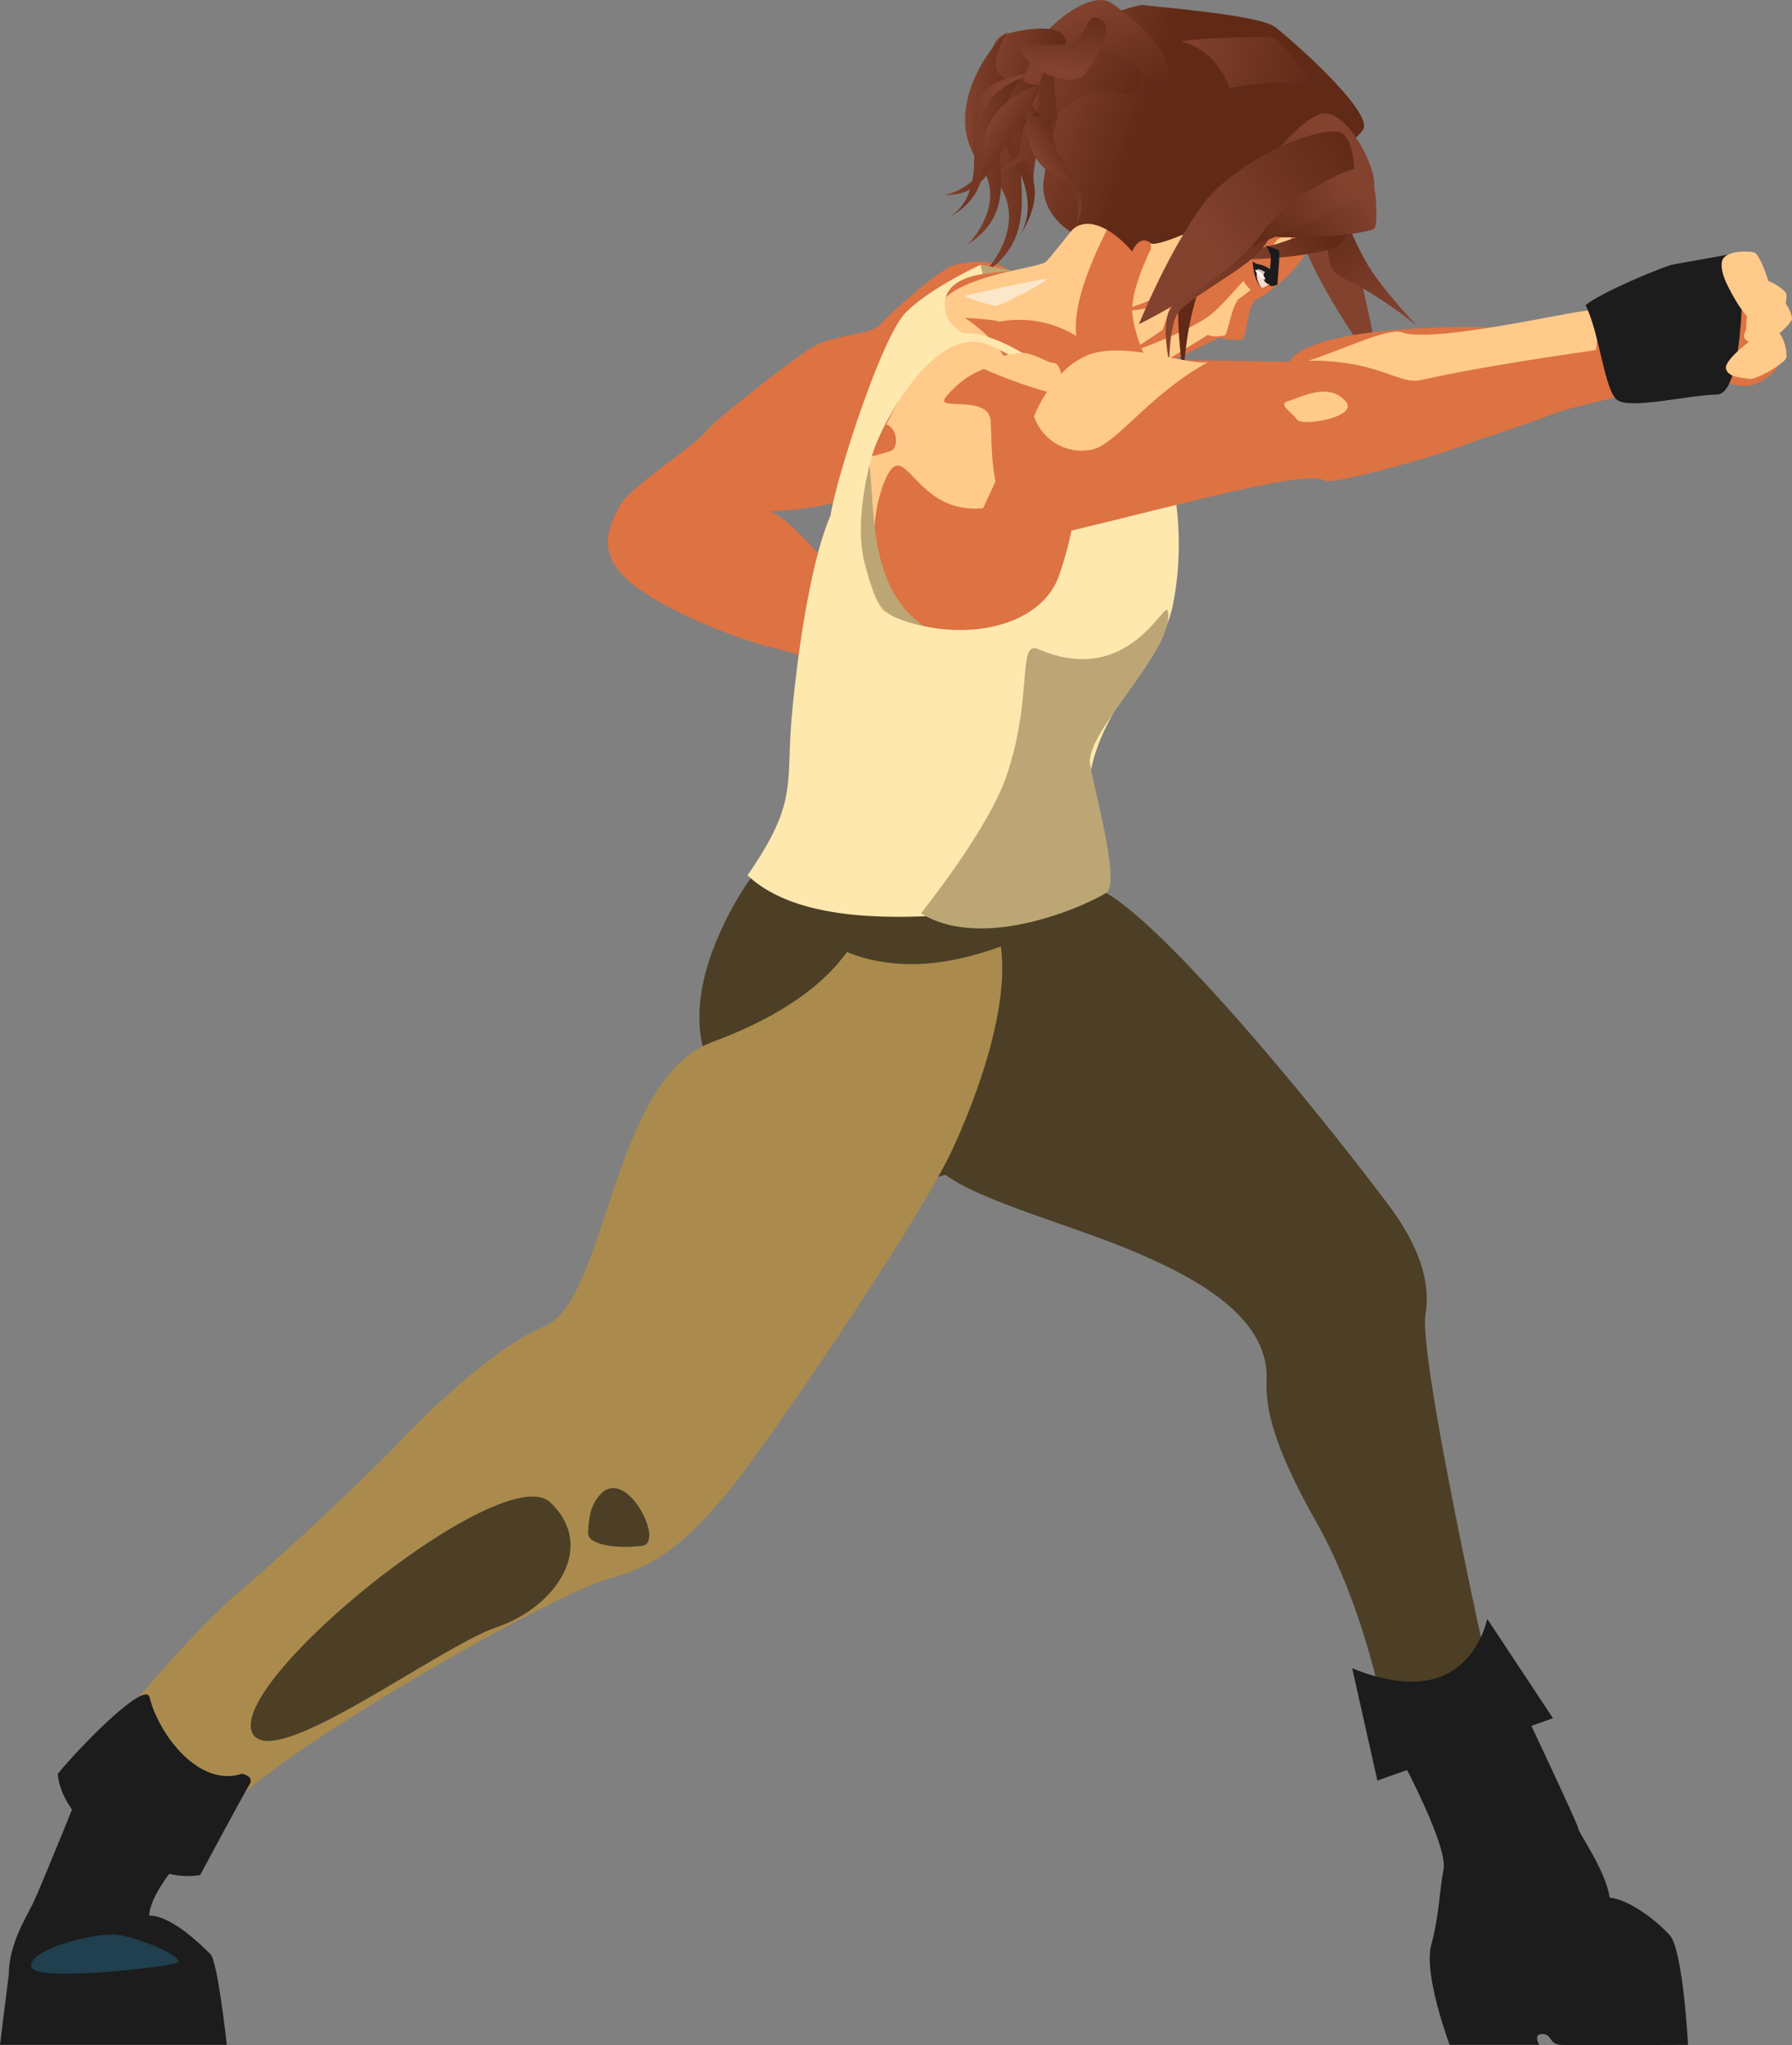 <svg xmlns="http://www.w3.org/2000/svg" xmlns:xlink="http://www.w3.org/1999/xlink" viewBox="0 0 548.77 626.07"><rect x="0" y="0" width="548.77" height="626.07" fill="#808080" stroke="none"/><defs><linearGradient id="linear-gradient" x1="-3132.24" y1="-4508.23" x2="-3093.9" y2="-4546.57" gradientTransform="matrix(0.6, -0.65, 0.74, 0.68, 5596.75, 1100.7)" gradientUnits="userSpaceOnUse"><stop offset="0" stop-color="#82422e"/><stop offset="1" stop-color="#602a17"/></linearGradient><linearGradient id="linear-gradient-2" x1="991.69" y1="-1768.26" x2="991.69" y2="-1812.8" gradientTransform="matrix(0.83, -0.61, 0.36, 0.85, 238.81, 2207.12)" xlink:href="#linear-gradient"/><linearGradient id="linear-gradient-3" x1="282.84" y1="495.17" x2="300.67" y2="477.34" gradientTransform="matrix(0.98, 0.18, -0.18, 0.98, 191.99, -457.83)" xlink:href="#linear-gradient"/><linearGradient id="linear-gradient-4" x1="313.78" y1="465.45" x2="292.05" y2="487.18" gradientTransform="matrix(0.98, 0.18, -0.18, 0.98, 191.99, -457.83)" xlink:href="#linear-gradient"/><linearGradient id="linear-gradient-5" x1="82.16" y1="1034.43" x2="116.94" y2="1034.43" gradientTransform="translate(555.35 -983.98) rotate(17.78)" xlink:href="#linear-gradient"/><linearGradient id="linear-gradient-6" x1="5828.02" y1="2922.86" x2="5803.68" y2="2947.2" gradientTransform="matrix(-0.45, -0.69, -0.75, 0.49, 5180.5, 2635.32)" xlink:href="#linear-gradient"/><linearGradient id="linear-gradient-7" x1="4917.51" y1="3541.02" x2="4954.17" y2="3504.36" gradientTransform="matrix(-0.27, -0.85, -0.85, 0.27, 4679.51, 3309.25)" xlink:href="#linear-gradient"/><linearGradient id="linear-gradient-8" x1="303.07" y1="460.24" x2="279.4" y2="483.91" gradientTransform="matrix(0.98, 0.18, -0.18, 0.98, 191.99, -457.83)" xlink:href="#linear-gradient"/><linearGradient id="linear-gradient-9" x1="269.57" y1="490.58" x2="307.91" y2="452.24" gradientTransform="matrix(0.98, 0.18, -0.18, 0.98, 191.99, -457.83)" xlink:href="#linear-gradient"/><linearGradient id="linear-gradient-10" x1="-1132.06" y1="903.04" x2="-1069.42" y2="903.04" gradientTransform="matrix(0.68, 0.17, -0.24, 0.97, 1348.2, -673.96)" xlink:href="#linear-gradient"/><linearGradient id="linear-gradient-11" x1="104.29" y1="-179.19" x2="136.45" y2="-179.19" gradientTransform="translate(120.58 -28.6) rotate(68.78)" xlink:href="#linear-gradient"/><linearGradient id="linear-gradient-12" x1="224.36" y1="-309.4" x2="256.52" y2="-309.4" gradientTransform="translate(-36.47 184.68) rotate(29.66)" xlink:href="#linear-gradient"/><linearGradient id="linear-gradient-13" x1="387.5" y1="-321.24" x2="407.99" y2="-321.24" gradientTransform="translate(-82.06 373.81) rotate(-0.89)" xlink:href="#linear-gradient"/><linearGradient id="linear-gradient-14" x1="3737.3" y1="614.08" x2="3785.53" y2="614.08" gradientTransform="translate(3187.2 -2461.25) rotate(129.67)" xlink:href="#linear-gradient"/><linearGradient id="linear-gradient-15" x1="468.1" y1="-300.46" x2="505.15" y2="-300.46" gradientTransform="translate(-77.6 449.11) rotate(-14.85)" xlink:href="#linear-gradient"/><linearGradient id="linear-gradient-16" x1="291.05" y1="-339.16" x2="312.19" y2="-339.16" gradientTransform="translate(-76.93 253.8) rotate(17.54)" xlink:href="#linear-gradient"/><linearGradient id="linear-gradient-17" x1="702.84" y1="-26.27" x2="722.5" y2="-26.27" gradientTransform="matrix(0.09, -1, -1, -0.09, 237.78, 722.16)" xlink:href="#linear-gradient"/><linearGradient id="linear-gradient-18" x1="390.91" y1="-297.93" x2="408.68" y2="-297.93" gradientTransform="translate(-88.53 348.93) rotate(-1.27)" xlink:href="#linear-gradient"/><linearGradient id="linear-gradient-19" x1="239.2" y1="-288.36" x2="252.19" y2="-288.36" gradientTransform="translate(-53.48 158.46) rotate(31.83)" xlink:href="#linear-gradient"/><linearGradient id="linear-gradient-20" x1="549.7" y1="-229.51" x2="560.96" y2="-229.51" gradientTransform="translate(-29.03 534.62) rotate(-31.6)" xlink:href="#linear-gradient"/><linearGradient id="linear-gradient-21" x1="3689.44" y1="-953.68" x2="3731.27" y2="-953.68" gradientTransform="matrix(-0.92, 0.4, -0.4, -0.92, 3325.23, -2310.77)" xlink:href="#linear-gradient"/></defs><title>Right3</title><g id="Layer_2" data-name="Layer 2"><g id="Right3"><path id="pants_leg_left" d="M436.55,402.23c1.59-9.71-1.86-20.73-11.54-33.62-25.87-34.44-75.75-94.35-90.62-97-1.52-4.59-6.56-9.87-36.74-16.06-18.59-3.81-24-4.18-36.37-6.75s-29.42,12.2-40.09,35.14c-29.14,62.61,40.69,72.19,60.85,76.37a14.27,14.27,0,0,0,7.43-.7c10.94,8.09,38.65,15.47,57.58,23.44,19.31,8.14,41.5,20.12,40.82,39.28-.28,8,1.27,18.9,15.17,43.51,14.16,25.06,19.65,54.31,19.62,53.08L455.43,510S434.39,415.43,436.55,402.23Z" fill="#4c3f26"/><path id="shoe_rim_left" d="M475.57,526,421.8,545.08l-7.72-34.41s15.64,7.23,27.3,2.53,14.05-17.63,14.05-17.63Z" fill="#1c1c1c"/><path id="shoe_left" d="M511.32,592.41c-4.11-4.55-12.4-10.87-18.38-11.5-1.24-8.41-9.72-20.11-9.56-21s-18.84-40.93-18.84-40.93l-34.82,20.59s13.7,25.73,12.35,32.67-1.29,13.9-3.76,23.13S443.94,626,443.94,626h27.45s-2.08-3.35.93-3.33,2,3.15,5.62,3.33,39,0,39,0S515.43,597,511.32,592.41Z" fill="#1c1c1c"/><path id="pants_leg_right" d="M303,279.2c-8.63-14.4-6,11.15-28.63-8.23-14.51-12.44,8.06,24.19-56.32,48.06C187.11,330.51,186,398,166.73,406c-14.52,6-34.54,24.84-45,36.08-4.44,4.78-30.89,30.36-48.24,45-14.06,11.87-33.6,35.55-33.6,35.55l28.89,32c15.13-18.06,100.75-67,118.37-71.56s27.56-16.67,36.07-26.66S279.69,377,291.31,352.61C297.93,338.7,314.44,298.28,303,279.2Z" fill="#aa8b4d"/><path id="pelvis" d="M239.44,274.79s10.43,20,39,20.37,60.38-21.88,60.38-21.88Z" fill="#4c3f26"/><path id="pants_shin_shadow_right" d="M183.81,457.52c-3.17,3.49-3.57,7.71-3.71,11.72s9.8,4.92,16.67,3.95S191.83,448.7,183.81,457.52Z" fill="#4c3f26"/><path id="pants_calf_shadow_right" d="M168.5,459.91c-14.44-13.69-100.42,55.94-91,71,7,11.17,56.7-26.66,74.64-32.79S182.94,473.6,168.5,459.91Z" fill="#4c3f26"/><path id="shoe_right" d="M64.45,598.24C62.2,596,52.68,586.4,45.68,586.4c.5-9.75,18.77-26.91,18.77-26.91L26,544.24s-13.7,34-15.95,38.53-7.33,12.69-7.33,21.44L0,626H69.45S66.7,600.49,64.45,598.24Z" fill="#1c1c1c"/><path id="shoe_rim_right" d="M74.09,543c-13.29,4.38-25.57-12.31-28.3-23.43C44.55,514.55,26,533,17.7,543c1,15.67,27.67,34,43.59,31,0,0,13.41-25,15.08-27.66S74.09,543,74.09,543Z" fill="#1c1c1c"/><path id="shoe_highlight_right" d="M36.28,592.33c-6.66-1-28.75,4.63-26.58,10,1.76,4.33,40.25,0,44.25-1.34S43,593.33,36.28,592.33Z" fill="#203f4f"/><path id="arm_shadow_left" d="M295.16,133.68c4.64,1,31.23-25.89,25.56-34-6.25-9-8-23.32-28.34-18.61-4.62,1.07-20.59,15.54-23.05,18.48s-15,2.76-22,7.58-28.15,21.07-31.43,25.23-23.19,16.87-26.06,22.35-7.4,13.4,1.6,22.16,33.06,18.63,46.32,21.73,54.7,18.48,58.94,20.48l8.49-22.26C292,185.3,269,181.36,261,178.07s-17.11-18.53-25.28-21.53c17.85-.74,27.75-4.55,38.63-9.87S290.52,132.71,295.16,133.68Z" fill="#dd7243"/><path id="hair_side2_left" d="M412.79,71.1c-5.37-17,.28-33.06.28-33.06s-7.46-4.59-10.66-3.14c-5.12,2.32-8.58,29.12-.77,45.56s21,33.81,21,33.81S418.5,89.2,412.79,71.1Z" fill="url(#linear-gradient)"/><path id="hair_side_left" d="M419,81.32c-5.16-8.34-10.81-24.46-10.81-24.46s-3.44,8.94-2.86,12.25c4,23.23-1.09,7.3,28.54,30.57C433.89,99.68,424.18,89.66,419,81.32Z" fill="url(#linear-gradient-2)"/><path id="torso" d="M386.32,40,341.8,27.53l-7.71,35.55S323.47,76.66,320.47,80c-1.76,1.94-20.92,3.4-30,10.28-6.43,4.89-2.91,15.23-6.15,18.25-6.12,5.71-33.38,56.93-30.27,80.89s67.78,32.77,77,25.49S351,173.41,349.1,160.3s-18.31-53.07-18.31-53.07l40.66-14.18Z" fill="#ffca8a"/><path id="torso_shadow" d="M351.69,128.14c1.47,4-9.19,87.18-48.55,76.14S264.83,161.74,271,147.11s8.74,10.7,30.09,8.44c8.15-18,21.07-40.37-5.6-58.23,10.48.6,10.43,1.16,10.43,1.16a33.52,33.52,0,0,1,23.71,4.39c-2.41-17.64,20.46-51.72,20.46-51.72L357.67,105s-16.54,7.78-17.72,12.9C340,117.89,350.23,124.09,351.69,128.14ZM270,129.8c-3.47.38-5.25,4.52-7.81,8.42s7.41.85,10.47-.13S274.6,129.3,270,129.8Z" fill="#dd7243"/><path id="face_shadow" d="M393.1,20.34c-15.16-6.54-34.53,4.56-43.25,24.78a48.07,48.07,0,0,0-3.6,27.13c-3.4,7.39-6.22,16.71-4.41,22.43,3,9.5,9.05,18.31,11.46,17.89s20.25-9.32,20.25-9.32c2.24,1.15,6.2.85,7,.64S382,97,383,94.37a12.86,12.86,0,0,1,1.32-2.47c8.31-4.35,15.84-12.45,20.43-23.09C413.47,48.59,408.26,26.89,393.1,20.34Z" fill="#dd7243"/><path id="face" d="M393.11,26.54c-10.79-5-26.54,6.2-35.19,25-4,8.6-5.74,17.29-5.47,24.67-3.33,6.86-6.4,15.44-5.62,20.48,1.31,8.38,5,15.95,6.84,15.43s16.24-9.63,16.24-9.63c1.58.9,4.6.38,5.2.15s1.8-6.27,2.83-8.73a17,17,0,0,1,1.25-2.31c6.72-4.42,13.24-12.19,17.78-22C405.62,50.75,403.89,31.51,393.11,26.54Z" fill="#ffca8a"/><path id="face_eye_shadow_right" d="M395.77,82.06c-.44-1.73-12.1-6.29-17.42-3-2,1.23,4.47,11.09,6.31,10.62S396.2,83.79,395.77,82.06Z" fill="#dd7243"/><path id="face_shadow_right" d="M418.83,55.24c.59-5.39-8.47-22.85-15.59-21.24-1.35.3-3.1,1.62-5.06,3.63-8.68,3.15-21.58,11.63-26.69,18.85-5.83,8.24-10.88,29.68-15.46,33.17s-13.9,5.55-13.9,5.55,10.74.25,15.61-3.4a12.56,12.56,0,0,0,2.53-2.9c-2,5.29-3.45,9.67-4.2,12-3.47,2.53-7.33,5-11.71,7.64,0,0,19.35-6.64,26.4-12.22,3.42-2.71,9.51-9.67,14.87-16.12,14.41-1.92,22.4-4.78,24.12-6.4a11.28,11.28,0,0,0,2.11-3.5c4.34-.93,7.52-1.94,7.8-2.62C420.11,66.58,420,60.88,418.83,55.24ZM390.26,75.82c-.48.18-1,.36-1.47.53.9-1.11,1.76-2.16,2.54-3.14l.9-.48c1.7,0,3.59-.11,5.56-.29A77.49,77.49,0,0,1,390.26,75.82Z" fill="#dd7243"/><path id="hair_side6_right" d="M388.38,75.41c-10.63,2.76-26.77,4-26.77,4,29.44,1.11,45.46-2.25,48.21-4.29s5.6-10.33,5.6-10.33S399,72.66,388.38,75.41Z" fill="url(#linear-gradient-3)"/><path id="hair_side5_right" d="M416.77,46.86c-6.34-7.25-39.92,22.93-30.64,25s33.93-.26,34.88-2.05S422,52.79,416.77,46.86Z" fill="url(#linear-gradient-4)"/><path id="hair_back" d="M390.54,8.32c-5-3.88-37.43-6.23-40.2-6.77s-23,7.35-25.35,9.79-4.32,38.46-5.27,43.05.57,11.68,8.14,16.57c0,0,2.5-3.76,8.19-1.93S346.71,77,346.71,77s2.1-5.46,5.71-2.55,65.21-28.95,65.33-35.78S395.56,12.2,390.54,8.32Z" fill="url(#linear-gradient-5)"/><path id="hair_side4_right" d="M374.07,57.11s-11.25,24.31-12.8,32.22,1.12,26.13,1.12,26.13c1.43-25.51,8-37.18,20.81-57.17Z" fill="url(#linear-gradient-6)"/><path id="hair_side3_right" d="M390.16,47.94s-3.11,14.5-8.61,23.27-21.38,19-23.61,24.24.13,15.42.13,15.42-.05-9.21,2.1-14.14,19.89-13.25,25.94-20.16,11.53-23.74,11.41-31.9Z" fill="url(#linear-gradient-7)"/><path id="hair_side2_right" d="M405,34.73c-9.56,1.2-40,43-30.52,42.67s46-18.07,46.31-20.07C421.81,52,412.92,33.75,405,34.73Z" fill="url(#linear-gradient-8)"/><path id="hair_side_right" d="M411,40.82c-5.38-3.21-32.81,7.64-43.45,22.86s-18.78,35.57-18.78,35.57,26.48-12.7,37.32-27.38,28.6-20.24,28.6-20.24S414.4,42.83,411,40.82Z" fill="url(#linear-gradient-9)"/><path id="brow_right" d="M391.65,76.74c-.45-.56-4-1.57-4-1.57a10.19,10.19,0,0,1,1.48,3c.25,1-.83,8.55-.35,9.15s2.56,0,2.46-.5S392.11,77.31,391.65,76.74Z" fill="#1c1c1c"/><path id="hair_top" d="M390.2,11.63c-2.31-.91-30.57.53-28.11,1.17,11,2.87,14.48,14.15,14.48,14.15s18-3.77,27.08.21C403.65,27.16,392.51,12.54,390.2,11.63Z" fill="url(#linear-gradient-10)"/><path id="neck_highlight" d="M295.87,90.42c-1.68.36,7.1,3,8.92,3.17s15.37-7.31,16-8.14S297.38,90.1,295.87,90.42Z" fill="#fce7ca"/><path id="eye_white_right" d="M389.22,84.24c-.6-1.32-4-3-4.15-2.34a6.29,6.29,0,0,0,1.28,6.24C387.91,87.81,390.1,86.18,389.22,84.24Z" fill="#f9dacf"/><path id="eye_shadow_right" d="M384.9,81.07l-.32,1.71a8.75,8.75,0,0,1,4.05,2.33c.59.88,1.36-1.29,1.36-1.29S386.08,80.94,384.9,81.07Z" fill="#d1bbb4"/><path id="eye_lash_right" d="M385.36,80.91a3,3,0,0,1-1.73-1s.05,5.75,2.81,8.33c-2.58-3.26-1.25-5.9-1.25-5.9a5.88,5.88,0,0,1,3.33,2C390,86,390,86.72,390,86.89a5.7,5.7,0,0,0,.08-1.82s.13-.48,1.06-.22C390.21,82.64,386.92,81.07,385.36,80.91Z" fill="#1c1c1c"/><path id="eye_iris_right" d="M388.58,83.16a2.48,2.48,0,0,1,1.16,2.49c-.15,1-.9,1.54-1.68,1.18a2.46,2.46,0,0,1-1.15-2.49C387.05,83.33,387.8,82.8,388.58,83.16Z" fill="#1c1c1c"/><path id="eye_refelection_right" d="M387.46,85.48c-.13.24-.92-.2-1.75-1s-1.4-1.6-1.26-1.84.91.2,1.74,1S387.59,85.24,387.46,85.48Z" fill="#fcf7f5"/><path id="hair_tail11" d="M340.33.92C332.8-4.2,311.81,13,309.86,30.57c0,0,11.75-17.16,30.31-12.13,6.44,1.75,9.9,11,14.21,8.52C364.91,20.93,347.86,6,340.33.92Z" fill="url(#linear-gradient-11)"/><path id="hair_tail10" d="M321.4,15.17c-9.07.78-14.5,27.39-4.92,42.24,0,0-1.73-20.73,15.85-28.53,6.1-2.71,14.61,2.26,16.4-2.37C353.09,15.19,330.47,14.4,321.4,15.17Z" fill="url(#linear-gradient-12)"/><path id="hair_tail9" d="M315.42,8.94c-9.37,8.4-22.46,29.72-10.09,46.66C315.61,69.69,301,83.92,301,83.92c19.19-12,8.41-30.88,12.44-44.7,3.3-11.33,6-13.06,6.85-13.32C318.1,26.19,304.63,27.33,315.42,8.94Z" fill="url(#linear-gradient-13)"/><path id="hair_tail8" d="M307.57,38.35c-4.59-11.6,4-20,8.48-25.42-14.52,9.69-14.6,17.91-12,24.43s16.28,21.68,8.12,35C323.37,55,311.62,47.88,307.57,38.35Z" fill="url(#linear-gradient-14)"/><path id="hair_tail7" d="M329.64,14c-14.74,5.89-10.57,15.6-12.29,23.37-2.3,9.31-10.23,15.21-15.45,16.59,16-4.74,20.38-11.41,21.64-16.67S318.57,18.71,329.64,14Z" fill="url(#linear-gradient-15)"/><path id="hair_tail6" d="M307.57,10.56c-5.6,1.71-7.16,16.61.86,24.65,0,0,4.48-14.88,7.86-17.52s9.49-.54,10-3.69C327.49,6.29,313.17,8.84,307.57,10.56Z" fill="url(#linear-gradient-16)"/><path id="hair_tail5" d="M335.79,5.43c-2.89-.69-3.26,5.31-6.72,7.28s-17.84.53-17.84.53c4.06,9.75,17.42,13.69,20.88,9.49S342.84,7.12,335.79,5.43Z" fill="url(#linear-gradient-17)"/><path id="hair_tail4" d="M308.5,9.69C300.42,17,289.19,35.6,300,50.22c9,12.17-3.63,24.59-3.63,24.59C313,64.25,303.51,48,306.93,36c2.8-9.85,5.12-11.36,5.87-11.59C310.93,24.64,299.25,25.7,308.5,9.69Z" fill="url(#linear-gradient-18)"/><path id="hair_tail3" d="M322.72,24.69c-7.87,1.27-22.15,8.15-21.36,21.42.66,11-12,13.6-12,13.6,14.36.15,15.07-13.58,21.94-19.57,5.67-4.93,7.69-4.91,8.22-4.75C318.26,34.82,310.66,30.81,322.72,24.69Z" fill="url(#linear-gradient-19)"/><path id="hair_tail2" d="M323,44c-1.62-6.31-.83-7.87-.49-8.22-.93.73-7,5.07-7.05-6.66-2.07,6.6-2.28,20.35,8.32,24.88,8.82,3.78,5.88,14.61,5.88,14.61C335.39,57.55,325,51.68,323,44Z" fill="url(#linear-gradient-20)"/><path id="hair_tail" d="M316.65,22.23c-15,1.81-18.31,8.14-18.81,14.23s4.12,23.15-7.43,30.3c15.44-9.08,9.14-19.21,9.74-28.17C301.13,27.8,311.07,24.65,316.65,22.23Z" fill="url(#linear-gradient-21)"/><path id="shirt_torso" d="M353.19,126.73c1.76,5.89,4.85,25.43-4.26,24.26S335.85,135.61,332.21,123c-2.15-3.29-17.32-15.79-29.46-19.79v0h-.12a20.38,20.38,0,0,0-7.28-1.18,9.06,9.06,0,0,1-6-8.44C288.87,85,301,83.92,301,83.92l-.69-2.86s-15.08,6.85-22.82,14.5-21.87,52.53-23.14,62.25c-6.16,14-10.29,43.18-11.93,62.06-1.77,20.37,2,25.66-13.5,48.09,20.24,19.1,68.63,13,109.9,5.32,0,0-4.73-14.73-5.53-22.94-2.87-29.81,21.81-46.2,25.72-64.38S361,146.1,353.19,126.73ZM324.39,176c-6.24,18.18-35.43,21.39-54.17,10.94-9.84-15.37-5.64-39.42-2.93-48.26s18.75-39.2,34.87-33.29C334.51,118.14,333.26,150.12,324.39,176Z" fill="#ffe8ae"/><path id="shirt_abs_shadow" d="M317.89,198.7c-6.46-2.78-1.45,14.87-9.67,38.83C302.51,254.22,282,279.61,282,279.61c19.94,12.25,52.54-3.41,56.82-6.33s-3.37-30-5-39.28,23-32.36,23.88-44.61S348.81,212,317.89,198.7Z" fill="#bca675"/><path id="arm_shadow_right" d="M502.05,95.42c-2.16-2.19-30.52,6.07-40,5.08s-60.57-1.09-67.1,10.15c-3.49.31-45-1.2-53,.2-21.12,3.7-38.08-6.45-52.28,10.68-3.83,4.62,13.26-1.15,13.73,7.5.62,11.64-1.24,39.66,24.81,33.39,37-8.91,72.2-18.7,77.5-15.28,2.13,1.37,30.87-6.61,39.83-9.88,10.75-3.93,24.32-8.16,29.39-10.29,7.68-3.23,30.2-6.84,29.93-8.87S504.2,97.61,502.05,95.42Z" fill="#dd7243"/><path id="palm_shadow_right" d="M516.06,98.18s9.28,11.35,8.31,14.52c1.24,5.58,11,6.15,13.56,4.75s5.73-3,7.11-6.69C550.93,95.14,513,88,516.06,98.18Z" fill="#dd7243"/><path id="arm_right" d="M369.91,110.87c-18.07,10-27.94,25-35.38,26.75a15.41,15.41,0,0,1-17.88-10.2,44.69,44.69,0,0,1,4-7.53c-6.32-1.45-19-6.56-20.07-7.35s5.64-4.27,12.44-4.47c3.36-.11,7.79,3,9.43,3,1.35,0,2.16,1.58,2.49,3.4a23.18,23.18,0,0,1,8.82-6C345.17,104.53,363.61,111.87,369.91,110.87Zm42.19,12c-5.05-5.85-13.14-1.52-17.68-.06-3.23,1,1.23,3.35,2.72,5.61S416.28,127.69,412.1,122.85Zm74.63-27.79c-3.74-.28-47.71,10.21-57.46,6.64-4.24-1.55-20.61,6.38-28.64,8.69,21.89-.15,27.51,7.56,34.7,5.91,18.62-4.29,53.42-9.15,53.42-9.15S490.46,95.33,486.73,95.06Z" fill="#ffca8a"/><path id="glove_shadow_right" d="M533.6,77.16s-17.44,3.1-20.92,3.74-22.8,8.82-27.13,12.53c4.33,8.57,5.74,26,9.67,29s21.52-1.45,30.58-1.66S533.6,77.16,533.6,77.16Z" fill="#1c1c1c"/><path id="index_right" d="M537.32,77.34c-1.76-.68-8.54-.57-9.77,2.07s1.26,7.52,1.26,7.52,5.41,11.47,8.61,11.19,3.89-5.06,4.74-7.16S539.07,78,537.32,77.34Z" fill="#ffca8a"/><path id="middle_right" d="M546.91,89.7c-.92-1.43-5.94-5-8.24-3.67s-3.07,6.18-3.07,6.18-2.14,11.26.35,12.75,5.53-1.64,7.27-2.72S547.84,91.13,546.91,89.7Z" fill="#ffca8a"/><path id="pinky_right" d="M543.62,101.14c-2.55-.67-6.49,2.33-6.49,2.33s-9.33,6.65-8.56,9.46,5.13,2.64,7.13,3.06,11-4.83,11.34-6.5S546.17,101.81,543.62,101.14Z" fill="#ffca8a"/><path id="ring_right" d="M544.59,91.29c-2.19-.13-4.92,3-4.92,3s-6.54,7-5.45,9.15,4.63,1.31,6.34,1.33,8.22-5.77,8.21-7.19S546.79,91.41,544.59,91.29Z" fill="#ffca8a"/><path id="shirt_shoulder_left" d="M309.86,82.87l-8.9,1-.69-2.86Z" fill="#bca675"/><path id="shirt_back" d="M266.31,142.28s-5.14,18.58-1.17,31.39,3.94,14.81,17.8,18C266.55,180.53,267.82,157.79,266.31,142.28Z" fill="#bca675"/></g></g></svg>
